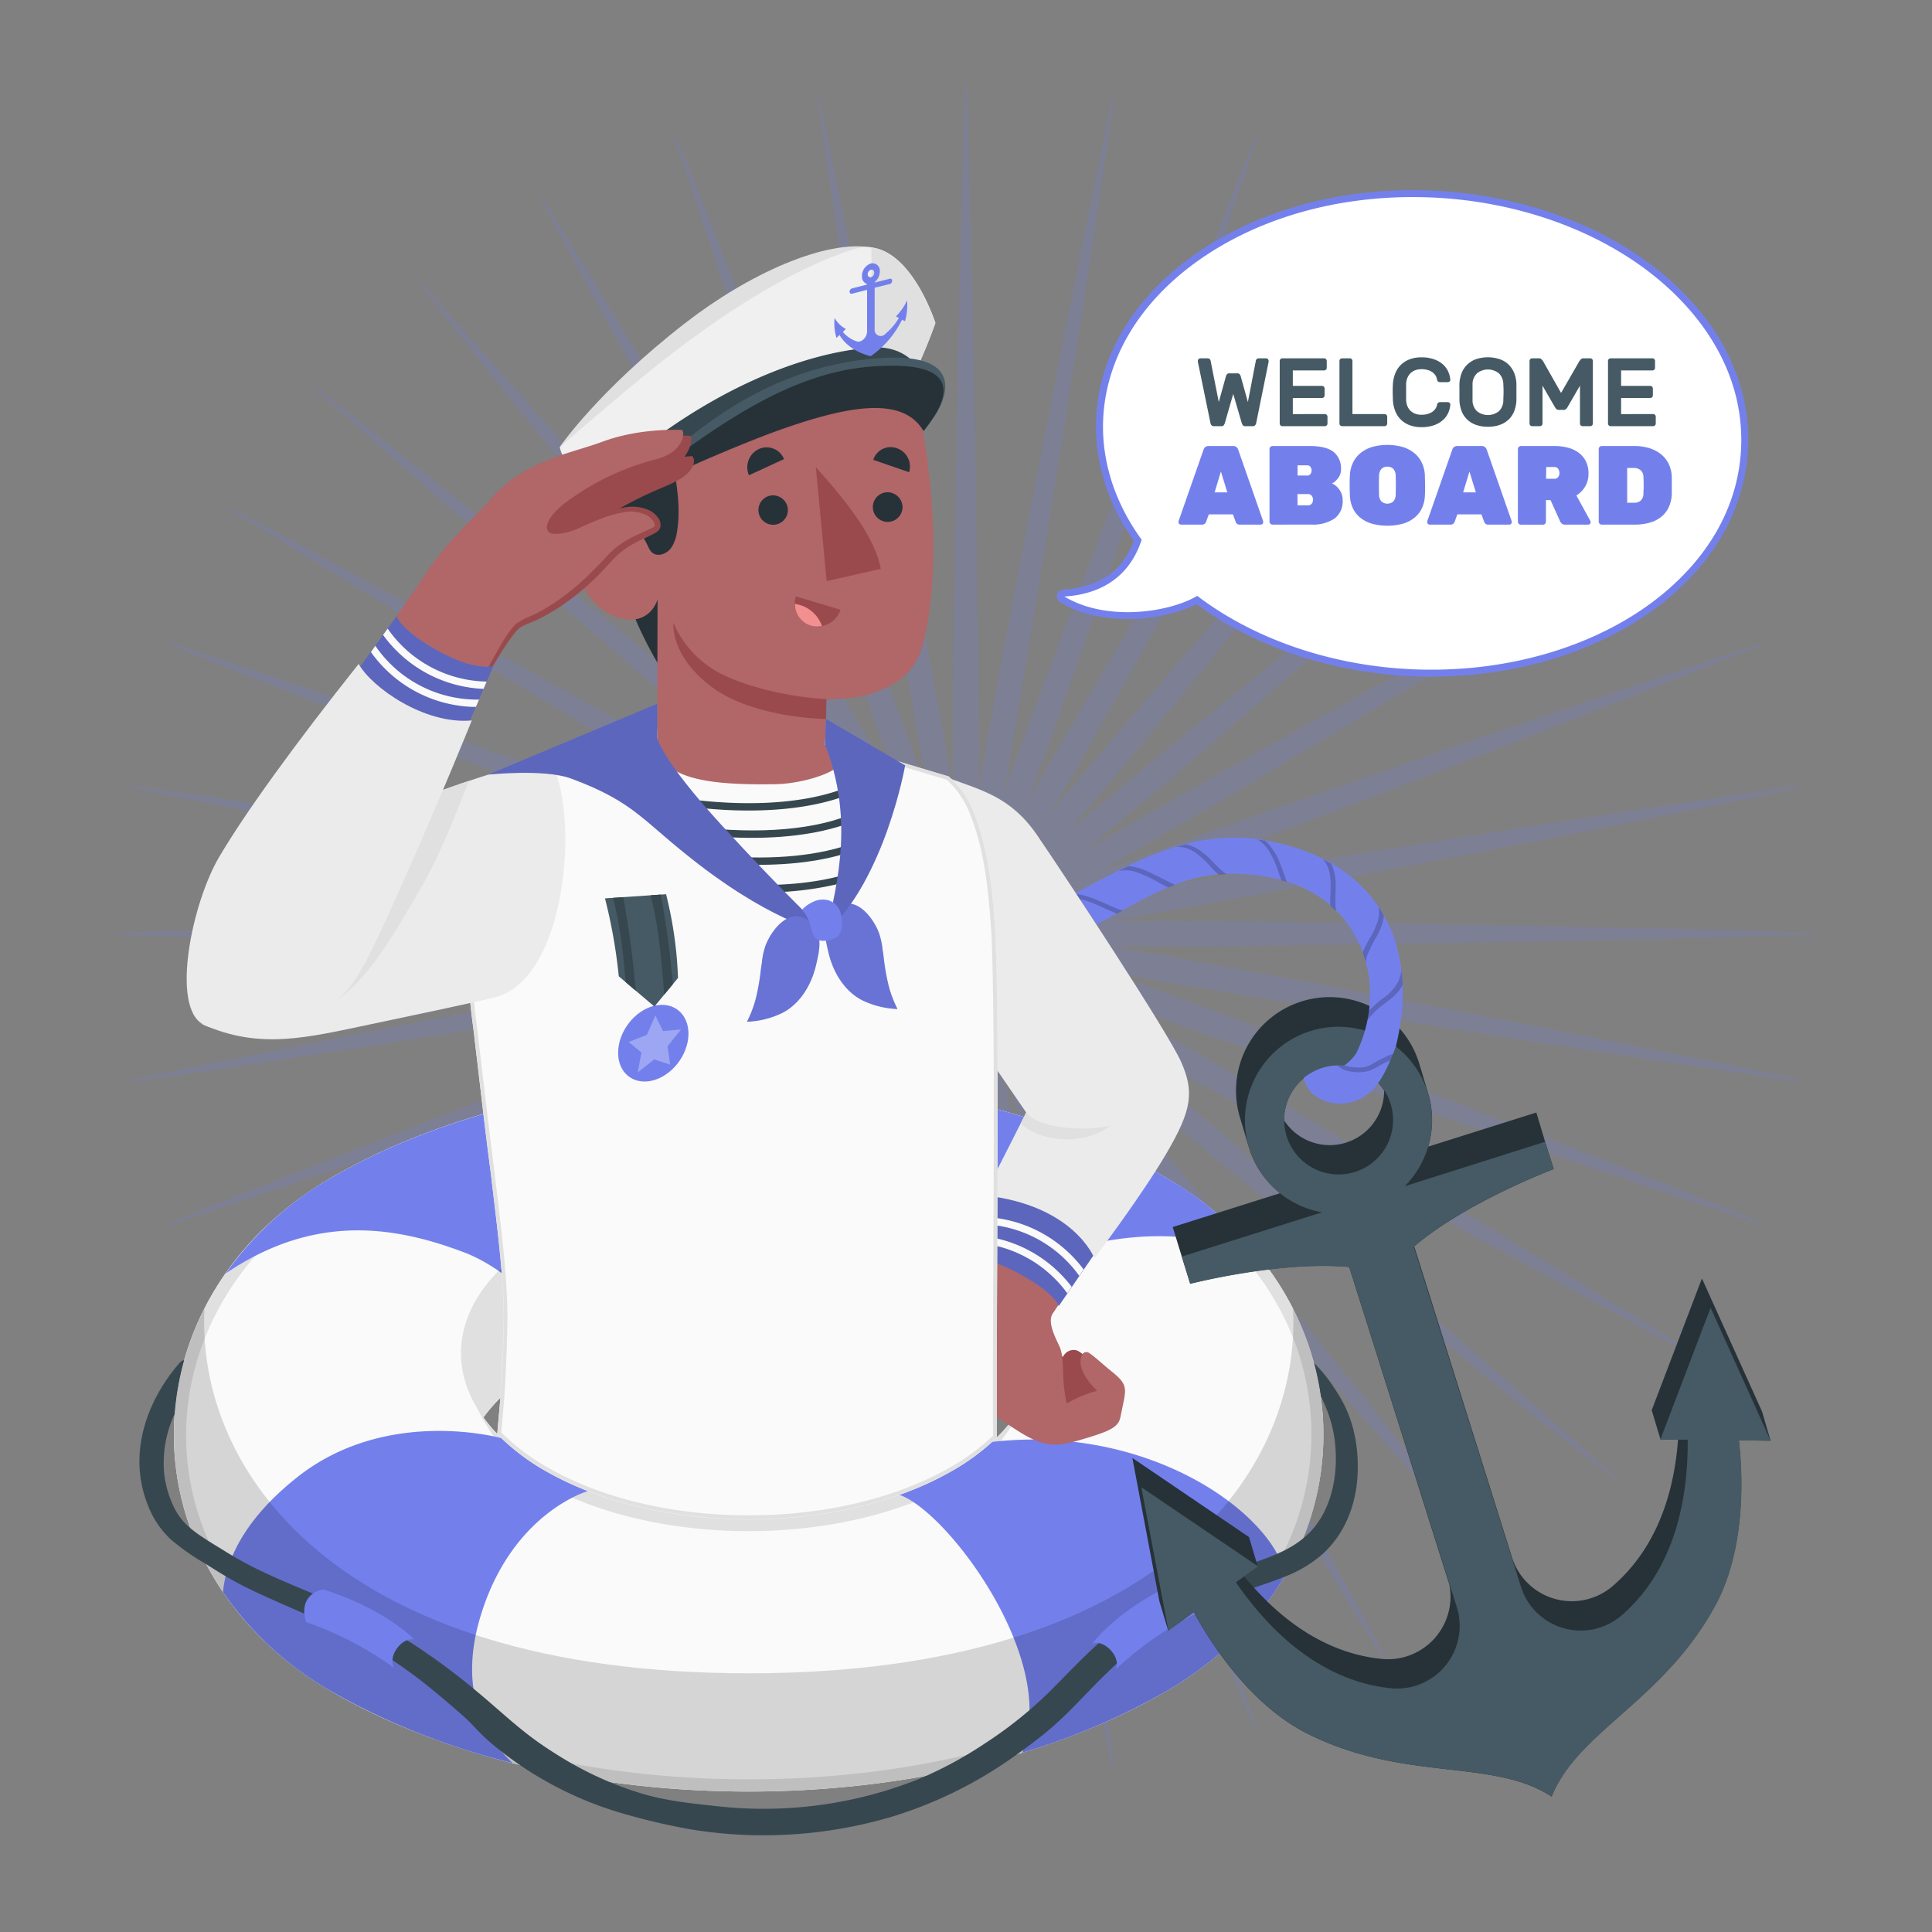 <svg xmlns="http://www.w3.org/2000/svg" viewBox="0 0 500 500"><rect x="0" y="0" width="500" height="500" fill="#808080" stroke="none"/><g id="freepik--Sunburst--inject-3"><path id="freepik--Sparkles--inject-3" d="M359.82,244.29c18.3-.33,36.61-.55,54.91-1l27.46-.64c9.15-.28,18.3-.5,27.45-.84v-.41c-9.15-.34-18.3-.56-27.45-.84L414.73,240c-18.3-.42-36.61-.64-54.91-1s-36.61-.55-54.91-.64c-5.76,0-11.52,0-17.28,0,5.68-1,11.35-2,17-3,18-3.27,36-6.73,54-10.17s36-6.9,53.91-10.49l26.93-5.4c9-1.86,17.94-3.67,26.89-5.59l-.07-.4c-9.07,1.25-18.12,2.62-27.19,3.93l-27.15,4.14c-18.09,2.77-36.16,5.73-54.24,8.58s-36.15,5.82-54.19,8.91c-5.7,1-11.4,2-17.1,3,5.45-2,10.89-3.94,16.33-5.92,17.16-6.34,34.27-12.87,51.38-19.38s34.21-13,51.26-19.69l25.58-10c8.51-3.4,17-6.73,25.51-10.18l-.13-.39c-8.72,2.81-17.4,5.74-26.09,8.6l-26,8.79c-17.34,5.87-34.62,11.92-51.93,17.87s-34.59,12-51.82,18.18q-8.21,3-16.4,6c5.05-2.89,10.09-5.81,15.13-8.71,15.81-9.23,31.52-18.63,47.23-28s31.43-18.79,47.07-28.3L417,146.45c7.78-4.82,15.6-9.59,23.36-14.46l-.21-.35c-8.09,4.28-16.13,8.67-24.19,13l-24.1,13.17c-16.06,8.79-32,17.75-48,26.62s-32,17.82-47.87,26.9c-5,2.91-10.08,5.81-15.11,8.74,4.47-3.72,8.92-7.47,13.38-11.2,14-11.84,27.8-23.82,41.65-35.79s27.69-24,41.44-36l20.62-18.14c6.83-6.1,13.7-12.15,20.5-18.29l-.27-.31c-7.23,5.62-14.38,11.34-21.57,17l-21.44,17.16c-14.29,11.44-28.46,23-42.69,34.55s-28.4,23.11-42.48,34.81q-6.68,5.61-13.36,11.23,5.64-6.66,11.24-13.36c11.7-14.08,23.24-28.28,34.81-42.47s23.1-28.4,34.55-42.69l17.15-21.44c5.67-7.2,11.39-14.35,17-21.58l-.31-.26c-6.15,6.79-12.2,13.66-18.3,20.49L354.6,114.36c-12.09,13.75-24,27.63-36,41.44s-24,27.69-35.79,41.65q-5.61,6.69-11.21,13.39,4.4-7.54,8.75-15.11c9.07-15.9,18-31.89,26.9-47.87s17.82-32,26.62-48L347,75.72c4.33-8.07,8.72-16.1,13-24.2l-.36-.2c-4.87,7.76-9.63,15.57-14.45,23.36L330.91,98.13c-9.52,15.64-18.86,31.38-28.3,47.07s-18.78,31.43-28,47.23q-4.37,7.56-8.71,15.13,3-8.19,6-16.4c6.17-17.23,12.16-34.52,18.18-51.81s12-34.59,17.87-51.93l8.78-26c2.87-8.7,5.79-17.37,8.6-26.09l-.38-.14c-3.45,8.48-6.79,17-10.18,25.51l-10,25.58c-6.66,17.06-13.12,34.18-19.69,51.27s-13,34.21-19.39,51.38q-3,8.16-5.92,16.32c1-5.69,2-11.4,3-17.1,3.09-18,6-36.11,8.9-54.18s5.82-36.15,8.59-54.25l4.13-27.15c1.31-9.06,2.69-18.11,3.94-27.18l-.4-.07c-1.93,9-3.73,17.93-5.6,26.89l-5.4,26.93c-3.58,17.95-7,35.94-10.49,53.9s-6.89,36-10.16,54c-1,5.67-2,11.34-3,17,0-5.76,0-11.51,0-17.27-.09-18.31-.38-36.61-.64-54.91s-.56-36.61-1-54.91L251,49.45c-.28-9.15-.5-18.3-.84-27.45h-.4c-.34,9.15-.56,18.3-.84,27.45l-.65,27.46c-.41,18.3-.64,36.6-1,54.91s-.55,36.6-.64,54.91c0,5.76,0,11.51,0,17.27-1-5.67-2-11.34-3-17-3.27-18-6.73-36-10.17-54s-6.9-36-10.48-53.9l-5.4-26.93c-1.87-9-3.68-17.94-5.6-26.89l-.4.07c1.25,9.07,2.63,18.12,3.94,27.18l4.13,27.15c2.77,18.1,5.73,36.16,8.58,54.25s5.82,36.14,8.91,54.18c1,5.7,2,11.41,3,17.1q-2.94-8.16-5.92-16.32c-6.35-17.17-12.88-34.27-19.39-51.38s-13-34.21-19.69-51.27l-10-25.58c-3.4-8.5-6.73-17-10.18-25.51l-.38.14c2.81,8.72,5.73,17.39,8.6,26.09l8.78,26c5.87,17.34,11.92,34.61,17.87,51.93s12,34.58,18.18,51.81q3,8.21,6,16.4-4.34-7.58-8.71-15.13c-9.23-15.8-18.63-31.51-28-47.23s-18.78-31.43-28.3-47.07L154.81,74.68c-4.82-7.79-9.58-15.6-14.45-23.36l-.36.2c4.28,8.1,8.67,16.13,13,24.2l13.17,24.1c8.8,16.06,17.75,32,26.62,48s17.83,32,26.9,47.87q4.37,7.56,8.75,15.11-5.59-6.71-11.21-13.39c-11.84-14-23.82-27.8-35.79-41.65s-23.95-27.69-36-41.44L127.27,93.74c-6.1-6.83-12.15-13.7-18.3-20.49l-.31.26c5.62,7.23,11.34,14.38,17,21.58l17.16,21.44c11.45,14.29,23,28.45,34.55,42.69s23.11,28.39,34.81,42.47q5.61,6.69,11.23,13.36-6.66-5.64-13.36-11.23C196,192.12,181.77,180.57,167.58,169s-28.4-23.11-42.69-34.55L103.45,117.3c-7.19-5.66-14.34-11.38-21.57-17l-.27.31c6.8,6.14,13.67,12.19,20.5,18.29L122.73,137c13.75,12.09,27.63,24,41.44,36s27.68,23.95,41.65,35.79c4.46,3.73,8.91,7.48,13.38,11.2-5-2.93-10.07-5.83-15.11-8.74-15.89-9.08-31.89-18-47.87-26.9s-32-17.83-48-26.62l-24.1-13.17c-8.06-4.33-16.1-8.72-24.19-13l-.21.35c7.76,4.87,15.58,9.64,23.36,14.46l23.46,14.28c15.64,9.51,31.38,18.86,47.06,28.3S185,207.81,200.8,217c5,2.9,10.08,5.82,15.13,8.71q-8.19-3-16.4-6c-17.23-6.18-34.53-12.17-51.82-18.18s-34.59-12-51.93-17.87l-26-8.79c-8.69-2.86-17.37-5.79-26.09-8.6l-.13.39c8.48,3.45,17,6.78,25.51,10.18l25.58,10c17.05,6.65,34.18,13.12,51.26,19.69s34.21,13,51.38,19.38c5.44,2,10.88,4,16.33,5.92-5.7-1-11.4-2-17.1-3-18-3.09-36.12-6-54.19-8.91s-36.15-5.81-54.25-8.58l-27.14-4.14c-9.07-1.31-18.12-2.68-27.19-3.93l-.07.4c9,1.92,17.93,3.73,26.89,5.59l26.93,5.4c18,3.59,35.94,7,53.91,10.49s36,6.9,54,10.17c5.67,1,11.34,2,17,3-5.76,0-11.52,0-17.28,0-18.3.09-36.61.38-54.91.64s-36.61.55-54.91,1l-27.46.64c-9.15.28-18.3.5-27.45.84v.41c9.15.34,18.3.56,27.45.84l27.46.64c18.3.42,36.61.64,54.91,1s36.61.55,54.91.64c5.76,0,11.52,0,17.28,0-5.68,1-11.35,2-17,3-18,3.26-36,6.72-54,10.16s-36,6.9-53.91,10.49L60.55,274c-9,1.87-17.94,3.67-26.89,5.6l.07.4c9.07-1.26,18.12-2.63,27.19-3.94l27.14-4.14c18.1-2.77,36.17-5.72,54.25-8.58s36.15-5.81,54.19-8.9c5.7-1,11.4-2,17.1-3q-8.17,2.94-16.33,5.92c-17.17,6.34-34.27,12.87-51.38,19.38s-34.21,13-51.26,19.69l-25.58,10c-8.51,3.39-17,6.73-25.51,10.18l.13.38c8.72-2.81,17.4-5.74,26.09-8.6l26-8.79c17.34-5.87,34.62-11.92,51.93-17.87s34.59-12,51.82-18.18c5.47-2,10.94-4,16.4-6q-7.58,4.34-15.13,8.71c-15.81,9.23-31.52,18.63-47.24,28S122.14,313,106.5,322.54L83,336.82c-7.78,4.82-15.6,9.59-23.36,14.46l.21.35C68,347.35,76,343,84.08,338.63l24.1-13.17c16.06-8.79,32-17.75,48-26.61s32-17.83,47.87-26.9q7.56-4.36,15.11-8.75-6.7,5.58-13.38,11.21c-14,11.83-27.8,23.82-41.65,35.78s-27.69,24-41.44,36l-20.62,18.14c-6.83,6.1-13.7,12.15-20.5,18.29l.27.31c7.23-5.62,14.38-11.33,21.57-17l21.44-17.16c14.29-11.44,28.46-23,42.69-34.55s28.4-23.11,42.47-34.8q6.69-5.61,13.36-11.24-5.62,6.66-11.23,13.36c-11.7,14.08-23.24,28.29-34.81,42.48s-23.1,28.39-34.55,42.68l-17.16,21.45c-5.66,7.19-11.38,14.34-17,21.57l.31.26c6.15-6.79,12.2-13.66,18.3-20.49l18.13-20.62c12.09-13.75,24-27.63,36-41.44s23.95-27.69,35.79-41.65q5.61-6.69,11.21-13.39-4.4,7.54-8.75,15.11c-9.07,15.9-18,31.89-26.9,47.88s-17.82,32-26.62,48L153,407.55c-4.33,8.07-8.72,16.1-13,24.2l.36.2c4.87-7.75,9.63-15.57,14.45-23.35l14.28-23.46c9.52-15.64,18.86-31.38,28.3-47.07s18.78-31.43,28-47.23q4.36-7.56,8.71-15.13-3,8.19-6,16.4C222,309.34,216,326.64,209.94,343.93s-12,34.58-17.87,51.93l-8.78,26c-2.87,8.7-5.79,17.38-8.6,26.09l.38.14c3.45-8.48,6.78-17,10.18-25.51l10-25.58c6.66-17.06,13.12-34.18,19.69-51.27s13-34.21,19.39-51.38q3-8.16,5.92-16.32c-1,5.7-2,11.4-3,17.1-3.09,18-6,36.12-8.91,54.19s-5.81,36.14-8.58,54.24l-4.13,27.15c-1.31,9.06-2.69,18.11-3.94,27.18l.4.08c1.92-9,3.73-17.93,5.6-26.9l5.4-26.92c3.58-18,7-35.94,10.48-53.91s6.9-36,10.17-54c1-5.67,2-11.34,3-17,0,5.76,0,11.52,0,17.28.09,18.3.38,36.6.64,54.91s.56,36.6,1,54.91l.65,27.45c.28,9.15.5,18.31.84,27.46h.4c.34-9.15.56-18.31.84-27.46l.65-27.45c.41-18.31.64-36.61,1-54.91s.55-36.61.64-54.91c0-5.76,0-11.52,0-17.28,1,5.67,2,11.34,3,17,3.27,18,6.73,36,10.16,54s6.91,35.95,10.49,53.91l5.4,26.92c1.87,9,3.67,17.94,5.6,26.9l.4-.08c-1.25-9.07-2.63-18.12-3.94-27.18l-4.13-27.15c-2.77-18.1-5.73-36.16-8.59-54.24s-5.81-36.15-8.9-54.19c-1-5.7-2-11.4-3-17.1q2.94,8.18,5.92,16.32c6.35,17.17,12.88,34.27,19.39,51.38S298.1,380,304.76,397l10,25.58c3.39,8.5,6.73,17,10.18,25.51l.38-.14c-2.81-8.71-5.73-17.39-8.6-26.09l-8.78-26c-5.87-17.35-11.92-34.62-17.87-51.93s-12-34.59-18.18-51.82q-3-8.21-6-16.4,4.33,7.57,8.71,15.13c9.23,15.8,18.63,31.51,28,47.23s18.78,31.43,28.3,47.07l14.28,23.46c4.82,7.78,9.58,15.6,14.45,23.35l.36-.2c-4.28-8.1-8.67-16.13-13-24.2l-13.17-24.1c-8.8-16.06-17.75-32-26.62-48s-17.83-32-26.9-47.88q-4.37-7.56-8.75-15.11,5.6,6.72,11.21,13.39c11.83,14,23.82,27.8,35.79,41.65s23.95,27.69,36,41.44l18.13,20.62c6.1,6.83,12.15,13.7,18.3,20.49l.31-.26c-5.62-7.23-11.34-14.38-17-21.57l-17.15-21.45c-11.45-14.29-23-28.45-34.55-42.68s-23.11-28.4-34.81-42.48q-5.61-6.69-11.23-13.36,6.66,5.64,13.35,11.24c14.08,11.69,28.29,23.24,42.48,34.8s28.78,23.11,43.06,34.55L396.55,366c7.19,5.67,14.34,11.38,21.57,17l.27-.31c-6.8-6.14-13.67-12.19-20.5-18.29l-20.62-18.14c-13.75-12.08-27.63-24-41.44-36s-27.68-23.95-41.65-35.78q-6.69-5.61-13.38-11.21,7.54,4.4,15.11,8.75c15.89,9.07,31.89,18,47.87,26.9s32,17.82,48,26.61l24.1,13.17c8.06,4.34,16.1,8.72,24.19,13l.21-.35c-7.76-4.87-15.58-9.64-23.36-14.46L393.5,322.54c-15.64-9.51-31.38-18.86-47.07-28.29s-31.42-18.78-47.23-28q-7.56-4.37-15.13-8.71c5.46,2,10.93,4,16.4,6,17.23,6.18,34.53,12.17,51.82,18.18s34.59,12,51.93,17.87l26,8.79c8.69,2.86,17.37,5.79,26.09,8.6l.13-.38c-8.48-3.45-17-6.79-25.51-10.18l-25.58-10c-17.05-6.65-34.18-13.12-51.26-19.69s-34.22-13-51.38-19.38q-8.16-3-16.33-5.92c5.7,1,11.4,2,17.1,3,18,3.09,36.12,6,54.19,8.9s36.15,5.81,54.24,8.58L439.08,276c9.07,1.31,18.12,2.68,27.19,3.94l.07-.4c-8.95-1.93-17.93-3.73-26.89-5.6l-26.93-5.4c-17.95-3.59-35.94-7-53.91-10.49s-35.95-6.9-54-10.16c-5.67-1-11.34-2-17-3,5.76,0,11.52,0,17.28,0C323.21,244.84,341.52,244.56,359.82,244.29Z" style="fill:#7380EC;opacity:0.2"></path></g><g id="freepik--life-preserver--inject-3"><g id="freepik--Inflatable--inject-3"><g id="freepik--inflatable--inject-3"><path d="M86,437.87c59.5,34.37,156,34.37,215.48,0,54.7-31.56,54.7-101.61,0-133.23-59.5-34.32-156-34.32-215.48,0C31.34,336.26,31.34,406.31,86,437.87Zm39.09-71c3.6-5,8.91-9.71,16-13.79,29.12-16.76,76.26-16.76,105.38,0,7.05,4.08,12.36,8.75,16,13.79-3.6,5-8.91,9.65-16,13.73-29.12,16.82-76.26,16.82-105.38,0C134,376.5,128.73,371.83,125.13,366.85Z" style="fill:#fafafa"></path><path d="M57.51,405.78c-20-34.63-7-76.94,30.1-98.42,58.54-33.76,153.8-33.76,212.34,0,12.89,7.46,23.3,17.62,30.09,29.39a68.12,68.12,0,0,1,6.79,53c-5.24,18.57-18.34,34.69-36.88,45.39-58.54,33.81-153.8,33.81-212.34,0-12.89-7.45-23.3-17.6-30.1-29.37m190.54-55.45c-29.93-17.22-78.61-17.22-108.53,0-7.3,4.23-16,14.19-16,14.19,3.19,6.34,8.67,14.58,15.94,18.79,29.93,17.28,78.61,17.28,108.54,0,7.27-4.21,15.46-15.28,17.3-21.23C265.35,362.08,255.34,354.56,248.05,350.33Zm-193.27,57C61.62,419.19,72,429.79,86,437.87c59.5,34.37,156,34.37,215.48,0,40.7-23.49,51.12-68.28,31.25-102.7-6.83-11.83-17.25-22.44-31.25-30.53-59.5-34.32-156-34.32-215.48,0C45.34,328.16,34.92,373,54.78,407.35Zm207.65-40.5c-3.6,5-8.9,9.65-16,13.73-29.12,16.81-76.26,16.82-105.38,0-7.05-4.08-12.36-8.75-16-13.73,3.6-5,8.91-9.71,16-13.79,29.12-16.76,76.26-16.76,105.38,0,7.05,4.08,12.36,8.75,16,13.79Z" style="fill:#e0e0e0"></path><path d="M141.09,319.75c29.12-16.76,76.26-16.76,105.38,0,22,12.73,27.37,31.45,16,47.1-3.6-5-8.91-9.71-16-13.79-29.12-16.76-76.26-16.76-105.38,0-7.05,4.08-12.36,8.75-16,13.79C113.72,351.2,119.08,332.48,141.09,319.75Z" style="fill:#e0e0e0"></path><path d="M264.55,453.61a33.27,33.27,0,0,0,1.83-13.08c-1.25-22.22-23-50.07-33.65-53.68l.13-.1a82.69,82.69,0,0,0,13.61-6.17,58.23,58.23,0,0,0,10.18-7.4c40.6-4.73,72.51,18.26,76,34.39-6.84,11.75-17.19,22.27-31.11,30.3A176.56,176.56,0,0,1,264.55,453.61Z" style="fill:#7380EC"></path><path d="M301.52,304.64a86.61,86.61,0,0,1,25.41,21.89c-22.67-13-52.15-3.64-62.4,1.34-10.43,5.07-22.17,16.57-20.9,23.63l-.19,0a92.33,92.33,0,0,0-19.62-7.31c-2.74-6-5.65-17.18-1-33.61,3.79-13.48,13.45-22.05,20.79-26.85C264.75,287.92,284.63,294.89,301.52,304.64Z" style="fill:#7380EC"></path><path d="M243.63,351.5l-.19,0a92.33,92.33,0,0,0-19.62-7.31c-2.74-6-5.64-17.17-1-33.59a90.94,90.94,0,0,1,23.68,9.17A54.77,54.77,0,0,1,260,330.44C251,336.17,242.54,345.46,243.63,351.5Z" style="opacity:0.15"></path><path d="M144.15,351.47l-.09,0c-.21-12.56-14.17-23.65-23.9-27.34-17.8-6.74-38.62-10.26-61.76,5.45A85.63,85.63,0,0,1,86,304.64c17.12-9.88,37.3-16.89,58.78-21.08,9,6.69,16.06,17,19.91,30a41.18,41.18,0,0,1-2.54,31.05A90.9,90.9,0,0,0,144.15,351.47Z" style="fill:#7380EC"></path><path d="M144.06,351.44c-.15-9-7.36-17.22-15-22.53a56.6,56.6,0,0,1,12-9.16,89.58,89.58,0,0,1,22.74-8.91c.3.89.63,1.77.9,2.69a41.18,41.18,0,0,1-2.54,31.05h0a90.9,90.9,0,0,0-18,6.89Z" style="opacity:0.15"></path><path d="M86,437.87a85.29,85.29,0,0,1-28.29-25.82c.64-7,4.38-17.92,19-29.58,23.34-18.67,53.11-10.26,53.11-10.26l.07,0a57.06,57.06,0,0,0,11.21,8.39,80.55,80.55,0,0,0,11.11,5.27v0s-19,5.31-27.41,31c-6.65,20.27.62,32.62,7.85,39.4A182.76,182.76,0,0,1,86,437.87Z" style="fill:#7380EC"></path></g><path d="M334.63,338.6c2.28,41.64-33.82,94.45-140.85,94.45S50.66,380.25,52.93,338.61C35.65,372.52,46.68,415.16,86,437.87c59.5,34.37,156,34.37,215.48,0C340.88,415.16,351.92,372.52,334.63,338.6Z" style="opacity:0.15"></path><path d="M351.29,382.44c-.53,7.43-3.32,14.45-8.81,19.57a32.53,32.53,0,0,1-10.14,6.09c-3.11,1.27-6.33,2.28-9.39,3.35-7.3,2.54-14.5,5.1-21.09,9.21A94.3,94.3,0,0,0,286.42,433c-5.49,5.29-10.4,11.11-16.38,15.88q-3.36,2.68-6.86,5.16a109.83,109.83,0,0,1-32.84,16.27c-3.49,1-7,1.86-10.58,2.55a116.78,116.78,0,0,1-41.1.56,164.43,164.43,0,0,1-16.8-3.9,92.82,92.82,0,0,1-35.25-18.82c-2.44-2.09-4.39-4.53-6.76-6.63-2.69-2.38-5.43-4.71-8.23-7A126.05,126.05,0,0,0,94,425c-6.89-3.81-14.15-6.89-21.35-10.06-3.62-1.6-7.23-3.21-10.74-5.05-2.89-1.51-5.65-3.24-8.41-5l-1-.6a57.83,57.83,0,0,1-8.27-5.87A23.25,23.25,0,0,1,38.46,390c-5.49-13.08-.89-27,8-37.28a2.19,2.19,0,0,1,1.2-.73,72.31,72.31,0,0,0-2.46,13.92,30.08,30.08,0,0,0-2.74,15.16,27.12,27.12,0,0,0,2.65,9.19,16.1,16.1,0,0,0,4.14,5.2c.47.42,1,.81,1.49,1.19,2.41,1.77,5,3.25,7.56,4.85a94.53,94.53,0,0,0,9.9,5.37c6.76,3.2,13.77,5.8,20.56,8.93a153,153,0,0,1,17.88,9.51,168.31,168.31,0,0,1,16.92,12.56c5.46,4.52,10.47,9.37,16.33,13.43q3.26,2.25,6.68,4.28a89.35,89.35,0,0,0,19.4,8.56c6.69,2,13.44,2.64,20.33,3.38a108.59,108.59,0,0,0,43.33-4.22c2.29-.71,4.57-1.5,6.81-2.36,1.14-.44,2.27-.91,3.38-1.4a101.26,101.26,0,0,0,15.28-8.48,106.13,106.13,0,0,0,16.61-13.34c5.08-5.08,9.91-10.32,15.46-14.93A81.48,81.48,0,0,1,303.92,412c6.74-3.22,14-5.29,21-7.73,4.49-1.55,8.82-3.23,12.37-6.16a20.31,20.31,0,0,0,3.51-3.7c4.25-5.84,5.43-13.66,4.73-20.71a32.55,32.55,0,0,0-2.56-9.85c-.35-.84-.72-1.68-1.12-2.5a71,71,0,0,0-1.76-8.61,41.57,41.57,0,0,1,3.58,4.13c1.09,1.49,2.11,3,3.06,4.61C350.51,367.69,351.8,375.25,351.29,382.44Z" style="fill:#37474f"></path><path d="M83.71,411.37c16.2,5.11,23.53,12.95,23.53,12.95-3-.79-7,4.08-5.27,7.33A86.59,86.59,0,0,0,79.23,419.8C77.49,414.48,80.72,411.75,83.71,411.37Z" style="fill:#7380EC"></path><path d="M304.4,409.57c-15.43,7.1-21.72,15.79-21.72,15.79,2.87-1.16,7.46,3.17,6.14,6.61a86.55,86.55,0,0,1,21.08-14.59C311,411.88,307.42,409.57,304.4,409.57Z" style="fill:#7380EC"></path></g></g><g id="freepik--Anchor--inject-3"><g id="freepik--anchor--inject-3"><path d="M458.23,372.85,456,365.26l-15.54-34.4-13,34.09,2.28,7.59,4.54,0c-1.47,19.56-9,31.15-17,38a16.23,16.23,0,0,1-26-7.57L366,322.56c13.6-11.57,36.11-20,36.11-20l-2.23-7.05-2.27-7.59-28,8.83a24.08,24.08,0,0,0-.11-14.16c-.37-1.18-1.84-6.2-2.27-7.58A24.21,24.21,0,0,0,321,289.56c.37,1.17,1.84,6.19,2.28,7.58a24,24,0,0,0,8,11.66l-27.78,8.76,4.5,14.65s23.37-6,41.17-4.32l25.92,82.19a16.21,16.21,0,0,1-17.38,19.26c-10.44-1-23.29-6.21-35.73-21.43l3.53-2.53-2.27-7.59-30.19-20.48,7,37.09,2.28,7.59,6.65-4.77c3,5.69,13.57,23.55,29.44,31.48,25.18,12.58,47.88,6.26,63.13,16.25,6.75-16.93,29-24.77,42.38-49.52,8.45-15.59,6.83-36.26,6.06-42.67ZM332.31,289.93a14.08,14.08,0,0,1,25.9-7.71,14.08,14.08,0,0,1-25.9,7.71Z" style="fill:#263238"></path><path d="M458.23,372.85l-15.53-34.4-13,34.09,7.08.07c.12,24.21-8.3,37.88-17.23,45.55a16.22,16.22,0,0,1-25.95-7.57l-27.73-87.95c13.59-11.62,36.2-20.09,36.2-20.09l-2.23-7.05L363.54,307a24.2,24.2,0,1,0-21.39,6.75l-36.32,11.45,2.23,7.06s23.37-6,41.17-4.32L377,415.84a16.22,16.22,0,0,1-16.91,21.09c-11.71-1.17-26.45-7.53-40.24-27.42l5.76-4.13L295.38,384.9l7,37.09,6.65-4.77c3,5.69,13.57,23.55,29.44,31.48,25.18,12.58,47.88,6.26,63.13,16.25,6.75-16.93,29-24.77,42.38-49.52,8.45-15.59,6.83-36.26,6.06-42.67ZM342.16,276.43A14.09,14.09,0,1,1,333,294.1,14.09,14.09,0,0,1,342.16,276.43Z" style="fill:#455a64"></path><path d="M361.26,270.75A55.31,55.31,0,0,1,359.1,276a27.05,27.05,0,0,1-2.39,4.23,12.93,12.93,0,0,1-2.9,3.05,12.12,12.12,0,0,1-8.68,2.24,11.13,11.13,0,0,1-5.81-2.81,10.13,10.13,0,0,1-1.82-3.18,1.81,1.81,0,0,1-.09-.55,14.15,14.15,0,0,1,9.8-3.23.79.79,0,0,0,.61,0l.18-.07a12.39,12.39,0,0,0,3-3.11c8.79-18,1.46-41.5-23.33-45.72-19.24-3.28-29.41,4.82-43.85,12.38-1.83-2.81-3.64-5.56-5.34-8.15,15.83-8.37,30.24-16.75,48.78-13.62C357.13,222.6,367.6,245,361.26,270.75Z" style="fill:#7380EC"></path><g style="opacity:0.2"><path d="M331.37,223.67a17,17,0,0,0-2.87-5,10.15,10.15,0,0,0-1.14-1.13l-.12,0c-.57-.09-1.13-.18-1.69-.25a9.93,9.93,0,0,1,2.78,2.81,25,25,0,0,1,2.56,5.67c.23.68.47,1.37.71,2.05.49.13,1,.28,1.45.43C332.45,226.74,332,225.19,331.37,223.67Z"></path><path d="M344.34,230.55c0,1.28-.13,2.56-.07,3.84.52.45,1,.9,1.51,1.38,0-.27-.09-.53-.11-.8-.16-1.82,0-3.65,0-5.47a12.65,12.65,0,0,0-1.18-6c-.71-.4-1.43-.79-2.18-1.17C344.38,224.4,344.45,227.79,344.34,230.55Z"></path><path d="M293.25,224.3a11.42,11.42,0,0,0-1.29-.11l-2.43,1.2.6-.07a8.61,8.61,0,0,1,3.39.19,32.11,32.11,0,0,1,6.1,2.75c.91.46,1.83,1,2.75,1.43.57-.24,1.14-.47,1.72-.68-1.78-.87-3.54-1.77-5.32-2.64A20,20,0,0,0,293.25,224.3Z"></path><path d="M358.89,274.81c.3-.13.6-.25.91-.36.24-.56.48-1.12.7-1.69-.26.08-.53.17-.79.27a29.84,29.84,0,0,0-4.37,2.21,7.47,7.47,0,0,1-2.2.93,9.36,9.36,0,0,1-2.59.05,8.21,8.21,0,0,1-2.5-.48l-.05,0-.18.07a.79.79,0,0,1-.61,0h-1a5.17,5.17,0,0,0,2.51,1.33,10.89,10.89,0,0,0,5.35.07C355.82,276.67,357.28,275.53,358.89,274.81Z"></path><path d="M290.52,235.67c-4-1.36-7.77-3.75-11.94-4.32l.87,1.34a16,16,0,0,1,2.06.55c2.6.9,5,2.22,7.6,3.21Z"></path><path d="M361.89,253.94a12.13,12.13,0,0,1-4.22,4.58,25.17,25.17,0,0,0-3.4,3.12c-.1.81-.23,1.62-.39,2.42a23.66,23.66,0,0,1,2-2.27c1.47-1.47,3.23-2.54,4.79-3.91a10.58,10.58,0,0,0,2.34-3c-.05-1.29-.16-2.55-.31-3.8,0,0,0,0,0,0A9.48,9.48,0,0,1,361.89,253.94Z"></path><path d="M353.43,249a9.83,9.83,0,0,1,.48-1.94,37.11,37.11,0,0,1,2.38-4.71,14.53,14.53,0,0,0,1.77-4.65c0-.24.06-.49.08-.74-.43-.77-.88-1.52-1.37-2.25a6.35,6.35,0,0,1,.13,1.17,9,9,0,0,1-.35,2.48,22.55,22.55,0,0,1-2.24,4.8,25.8,25.8,0,0,0-1.66,3.38C353,247.34,353.2,248.16,353.43,249Z"></path><path d="M313.65,222.81a17.71,17.71,0,0,0-4.25-3.41,9.66,9.66,0,0,0-2.5-.88c-.81.21-1.62.43-2.43.67a8.16,8.16,0,0,1,2.39.26,9.07,9.07,0,0,1,2.73,1.36,27.41,27.41,0,0,1,3.94,3.75c.59.62,1.2,1.24,1.85,1.81.64-.06,1.29-.1,1.95-.13A37.26,37.26,0,0,1,313.65,222.81Z"></path></g></g></g><g id="freepik--Character--inject-3"><g id="freepik--character--inject-3"><g id="freepik--Top--inject-3"><path d="M278.34,349.4a3.06,3.06,0,0,0-3.24,1.76c-.49-.31-.8-.91-1.37-1s-1.3.47-1.68,1.07a13.06,13.06,0,0,0,1.11,15.31,2.19,2.19,0,0,0,.79.63,2.23,2.23,0,0,0,1.15.07,25.91,25.91,0,0,0,6-1.42c1.93-.71,4-1.86,4.55-3.84a7.68,7.68,0,0,0-.52-4.39,11.55,11.55,0,0,0-2.87-5.07C281.28,351.53,279.67,349.63,278.34,349.4Z" style="fill:#9a4a4d"></path><path d="M293.85,307.6c14.18-20.28,13.85-24.31,8.25-34.92-3.06-5.79-15.52-25.47-29.05-46.38-8.36-12.93-15.19-17-25.55-18.54V259l18.86,28.56s-15.65,32.61-18.46,41.77c-4.05,13.17-.82,29.64,10,37.25s13.38,8.48,21.43,6.14,10.12-3.31,10.66-6.09c1.36-7,2.38-7.92-2.1-11.54-2.55-2.06-4.73-4.13-6.11-5a1.21,1.21,0,0,0-1.72.52c-2,4.05,3.89,9.31,3.89,9.31a32.73,32.73,0,0,0-7.86,3.3c-1.66-7.11-.29-11.33-2-15-1.1-2.32-3.08-6.21-1.62-8.32C275.57,335.41,285,320.25,293.85,307.6Z" style="fill:#b16668"></path><path d="M255.64,308.37l-7,17.24s4.59-1.62,14.86,3.88C273.14,334.64,274,338,274,338l10.29-15s-2.3-5.21-11.88-9.34A76.62,76.62,0,0,0,255.64,308.37Z" style="fill:#7380EC"></path><path d="M255.64,308.37l-7,17.24s4.59-1.62,14.86,3.88C273.14,334.64,274,338,274,338l10.29-15s-2.3-5.21-11.88-9.34A76.62,76.62,0,0,0,255.64,308.37Z" style="opacity:0.2"></path><path d="M279.31,330.19l1.13-1.66a33.77,33.77,0,0,0-26.64-13.6l-.83,0-.77,1.91A31.94,31.94,0,0,1,279.31,330.19Z" style="fill:#fafafa"></path><path d="M251.07,319.66l-.77,1.9a31.86,31.86,0,0,1,25.92,13.15l1.14-1.67A33.8,33.8,0,0,0,251.07,319.66Z" style="fill:#fafafa"></path><path d="M266.36,287.58c5.86,4.59,14.26,4.07,18.26,2.83-6.69,4.34-15.92,2.32-19.43-.5" style="fill:#9a4a4d"></path><path d="M245.25,201.27c9,3.33,16.4,5,23.2,14.93s33.92,51.06,37.25,58.67,2.87,12.23-3.83,23.63-18.65,27.12-18.65,27.12-5.27-13.76-28.51-16.25l10.87-21.45-20.33-29.61Z" style="fill:#ebebeb"></path><path d="M265.58,287.92c3.5,4.53,16.44,4.84,21.69,3.39-6.59,5.46-18.71,4.12-23.09-.64Z" style="fill:#e0e0e0"></path><path d="M130.24,344.29c0-1.26.1-2.33.13-3.05C130.33,342.05,130.29,343.11,130.24,344.29Z" style="fill:#fafafa"></path><path d="M257.6,242c-.74-10.81-1.64-21.92-5.79-32.06a23.51,23.51,0,0,0-6.35-9c-.18,0-31.72-9.55-31.91-9.55s-43.44-2.51-43.53-2.45c-9.27,2.37-18.45,5-27.62,7.72-5.46,3.35-9.62,8.4-12.82,13.86-9.68,16.68-9.66,36.87-7.11,55.44.08.65.16,1.32.24,2,.26,2.29.54,4.67.84,7.12,1.11,9.56,2.37,20.4,3.46,28.5,1.44,12.54,3.24,25.09,3.36,37.72,0-2.91-.13-5.82-.31-8.73.23,3.4.35,6.37.31,8.73-.13,8.13-.45,14.86-.82,20.28.27-4.61.5-12.24.69-17.23-.23,5.43-.63,14.65-.74,17.5-.14,1.46-.67,7.61-.83,9.32h0v.05h.09a56.32,56.32,0,0,0,12.33,9.41c29.12,16.81,76.27,16.81,105.38,0a57.73,57.73,0,0,0,11.18-8.27c.23,0,.35,0,.34-.07C257.72,342,258.79,271.23,257.6,242Z" style="fill:#fafafa"></path><path d="M170.14,189.88c1.52.06,16.61.92,27.72,1.56l15.54.88c1.12.31,12,3.58,20,6,8.54,2.57,10.89,3.27,11.59,3.47a22.84,22.84,0,0,1,5.91,8.51c3.93,9.63,4.91,20.08,5.71,31.72.76,18.8.6,54.56.45,86.11-.08,16.78-.15,32.66-.07,43.44l0,0a56.3,56.3,0,0,1-11,8.13c-13.93,8-32.46,12.47-52.19,12.47s-38.26-4.43-52.19-12.47a55.53,55.53,0,0,1-11.88-9c.1-1.08.26-2.92.41-4.68s.31-3.46.37-4.14v-.05l0-.25h0c.43-6.42.71-13.26.82-20.33,0-2.3-.07-5.18-.31-8.82h0c-.47-7.53-1.37-15-2.25-22.36-.26-2.23-.53-4.45-.79-6.7-1-7.75-2.25-18.13-3.32-27.28l-.14-1.21c-.29-2.45-.58-4.83-.84-7.12l-.24-2c-3.24-23.58-1-41,7-54.79,3.53-6,7.69-10.54,12.37-13.45,8.69-2.56,18-5.25,27.33-7.64m-.1-1h0c-9.27,2.37-18.45,5-27.62,7.72-5.46,3.35-9.62,8.4-12.82,13.86-9.68,16.68-9.66,36.87-7.11,55.44.08.65.16,1.32.24,2,.26,2.29.54,4.67.84,7.12,1.11,9.56,2.37,20.4,3.46,28.5,1.44,12.54,3.24,25.09,3.36,37.72,0-2.91-.14-5.82-.31-8.73.23,3.4.35,6.37.31,8.73-.13,8.13-.45,14.86-.82,20.28.27-4.61.5-12.24.69-17.23-.23,5.43-.63,14.65-.74,17.5-.14,1.46-.67,7.61-.83,9.32h0v.05h.09a56.32,56.32,0,0,0,12.33,9.41c14.56,8.41,33.63,12.61,52.69,12.61s38.13-4.2,52.69-12.61a57.73,57.73,0,0,0,11.18-8.27c.23,0,.35,0,.34-.07-.27-30.22.8-101-.39-130.27-.74-10.81-1.64-21.92-5.79-32.06a23.51,23.51,0,0,0-6.35-9c-.18,0-31.72-9.55-31.91-9.55h0c-.46,0-42.54-2.45-43.51-2.45Z" style="fill:#e0e0e0"></path><path d="M213.77,241.42c-7.2-3.24-34.9-20-41.9-35.58L170.09,191l43.42,1.65C220.83,200.63,222.13,226.3,213.77,241.42Z" style="fill:#fafafa"></path><path d="M219.34,220.72c0-.69.09-1.37.12-2.05-9.13,3.09-21.37,4-35.16,2.63.79.71,1.59,1.42,2.41,2.12,1.51.12,3,.22,4.47.28C202,224.18,211.66,223.17,219.34,220.72Z" style="fill:#37474f"></path><path d="M188.59,209.65c11.78.52,22.19-.73,30.16-3.68-.11-.65-.21-1.29-.34-1.91-11.29,4.3-27.91,5-46.52,1.84.32.7.69,1.4,1.09,2.1A138.46,138.46,0,0,0,188.59,209.65Z" style="fill:#37474f"></path><path d="M219.46,213.12c0-.66-.05-1.34-.09-2-10.48,4-25.54,4.87-42.52,2.45.59.72,1.22,1.44,1.86,2.16,3.72.48,7.36.81,10.87,1C201.23,217.22,211.53,216,219.46,213.12Z" style="fill:#37474f"></path><path d="M216.82,234.14a76.12,76.12,0,0,1-13,1.7q1.45.91,2.79,1.71a76.26,76.26,0,0,0,9.5-1.34C216.36,235.53,216.6,234.84,216.82,234.14Z" style="fill:#37474f"></path><path d="M196.42,230.92a81.06,81.06,0,0,0,21.89-2.5c.13-.68.24-1.37.35-2.06-6.91,2-15.42,2.93-24.92,2.62C194.64,229.65,195.53,230.29,196.42,230.92Z" style="fill:#37474f"></path><path d="M228.68,127c2.24-1.86,3.95-3.4,5-6.25a20.51,20.51,0,0,0,1-8.38A42.27,42.27,0,0,0,230,96.44a30.48,30.48,0,0,0-30.72-16.65,53.75,53.75,0,0,0-8.83,2c-10,3-20.14,7.09-27.24,14.76a42.74,42.74,0,0,0-5.26,7.13,32.72,32.72,0,0,0-3.12,6.61,30.91,30.91,0,0,0-.65,14.75,57.11,57.11,0,0,0,1.86,7.53c1.55,4.88,2.95,11.42,4.47,16.38a105.82,105.82,0,0,0,4.64,12.9,105.9,105.9,0,0,0,5.05,9.76l2.46-18c6.29-.78,11.41,1,17.31-1.45A111.07,111.07,0,0,0,206,143.89,161.11,161.11,0,0,0,221.4,133C223.87,131.05,226.25,129,228.68,127Z" style="fill:#263238"></path><path d="M187,95c.19,5.41-5.44,17.51-12.88,24.45,1.05,6,2.1,12.21,1.07,18.25a10,10,0,0,1-1.25,3.71,4.45,4.45,0,0,1-3.14,2.15c-1.76.19-2.52-.86-3.11-2.22a45.62,45.62,0,0,0-2.86-5,9.89,9.89,0,0,0-1.64-1.92c-2.77-2.39-10.82-5.13-14.2,3.44-3.51,8.89,4.07,19.68,10.38,21.79,8.85,3,10.81-4.56,10.81-4.56l-.11,36c-.49,10.9,14.28,12.13,30.73,11.85,6.7-.12,15.33-2.84,16.6-5.29,1.38-2.64-3.91-4.91-3.91-4.91l.37-11.69s8.5-.14,12.74-1.91c3.2-1.34,10-3.72,12.26-12.48,4.81-18.84,2.07-43.11.13-54.39-1.78-10.34-10.5-21.19-13.66-22.63.19,2.23-1.41,8-10.78,9.81C202.88,101.65,195.62,98.16,187,95Z" style="fill:#b16668"></path><path d="M213.88,180.94c-10.22-.57-20.58-3.33-26.42-6.15a26.45,26.45,0,0,1-13.17-13.59s-1,8,9.29,16.12c10.92,8.64,30.2,8.75,30.2,8.75Z" style="fill:#9a4a4d"></path><path d="M203.9,131.9a3.81,3.81,0,1,1-4.07-3.7A3.87,3.87,0,0,1,203.9,131.9Z" style="fill:#263238"></path><path d="M202.91,118.81,193.82,123a5.24,5.24,0,0,1,2.56-6.79A4.88,4.88,0,0,1,202.91,118.81Z" style="fill:#263238"></path><path d="M206,154.34l11.53,3.46a6.32,6.32,0,0,1-7.72,4.11A5.87,5.87,0,0,1,206,154.34Z" style="fill:#9a4a4d"></path><path d="M212.72,162a8.65,8.65,0,0,0-7-5.71,5.78,5.78,0,0,0,4.1,5.61A5.87,5.87,0,0,0,212.72,162Z" style="fill:#f28f8f"></path><path d="M235.27,122.2,226,119a4.72,4.72,0,0,1,6.1-3A5,5,0,0,1,235.27,122.2Z" style="fill:#263238"></path><path d="M233.57,131.13a3.84,3.84,0,1,1-4.1-3.73A3.91,3.91,0,0,1,233.57,131.13Z" style="fill:#263238"></path><path d="M213.94,150.39l14-3.17c-1.45-8-8.44-17-16.81-26.34Z" style="fill:#9a4a4d"></path><path d="M225.92,64.09c-12.21-2.29-32.35,6.9-48.63,19.55-22.56,17.51-32.47,32.1-32.47,32.1s13-7.46,38-15.86C203.84,92.85,225.92,64.09,225.92,64.09Z" style="fill:#e0e0e0"></path><path d="M154,126.22s-8.11-5.09-9.13-10.48c0,0,11-9.68,22.31-18.89,14-11.44,35-26.47,53.92-32.38,13.59-4.23,21,19.12,21,19.12a137.74,137.74,0,0,1-7.36,17s-6.9-4.44-28.89,3.15c-11.51,4-23,10.64-31.65,15.66C161.56,126.73,154,126.22,154,126.22Z" style="fill:#f0f0f0"></path><path d="M225.66,99.36c6.56-.31,9,1.24,9,1.24a137.74,137.74,0,0,0,7.36-17s-5.78-18.23-16.51-19.54C225.55,76,225.6,88.17,225.66,99.36Z" style="fill:#e0e0e0"></path><path d="M154,126.22c27.8-25.54,54.22-35,71.59-36.28,7.21-.51,10.88,3.43,11.86,5.12a11.74,11.74,0,0,1-2.72,5.54s-22.2-4.9-78.81,31.61A19.18,19.18,0,0,1,154,126.22Z" style="fill:#37474f"></path><path d="M159.85,129.68c14.78-13.67,34-33.4,64.73-36.73s17,15.18,17,15.18,5.25-9.8-16.73-7S173.6,120.61,159.85,129.68Z" style="fill:#455a64"></path><path d="M159.85,129.68c24-18.74,43.63-33.05,65.45-34.79,23.45-1.87,21.2,7.38,13.72,16.68-5.52-9.4-20.2-6.59-40,.7A419.74,419.74,0,0,0,159.85,129.68Z" style="fill:#263238"></path><path d="M234.76,77.72a14.38,14.38,0,0,1-2.9,4.17l.77.4a15.77,15.77,0,0,1-3.5,4.11,1.58,1.58,0,0,1-2.77-1.24l0-10.7,3.9-.95a.88.88,0,0,0,.62-.72c.06-.45-.22-.75-.59-.66l-3.93,1V73a3.6,3.6,0,0,0,1.34-2.83,1.91,1.91,0,0,0-2.27-2,3.41,3.41,0,0,0-2.36,3.25,2,2,0,0,0,1.33,2.09v.13l-3.9,1a.89.89,0,0,0-.62.72c-.06.45.23.75.59.66l3.93-1,0,10.7c0,1.65-1.52,3.07-2.77,2.6a8,8,0,0,1-3.49-2.41l.77-.78A7.1,7.1,0,0,1,216,82.29a12.7,12.7,0,0,0,.49,5.17l.77-.78c.71,1.28,2.85,4.16,8.08,5.51a24.82,24.82,0,0,0,8.11-9.46l.77.4A15.33,15.33,0,0,0,234.76,77.72Zm-9.35-7.92c.46-.11.84.23.84.77a1.23,1.23,0,0,1-.84,1.17.69.69,0,0,1-.84-.76A1.23,1.23,0,0,1,225.41,69.8Z" style="fill:#7380EC"></path><path d="M142.51,196.83c-7.62.17-26.53,6.88-41.43,12.66-13.41,5.21-40.35,24.6-48.64,32.56l0,23.05c14.93,6.66,27.13,3.4,43.81-.09,29.1-6.1,31.72-6.88,31.72-6.88C146.74,253.65,150.12,210.58,142.51,196.83Z" style="fill:#ebebeb"></path><path d="M121.4,202.08c-6.7,2.24-13.88,4.91-20.32,7.41a61.68,61.68,0,0,0-5.66,2.6l-20,51c15.23-1.63,22.83-14.91,33.63-33.53C114.23,220.67,118.58,208.92,121.4,202.08Z" style="fill:#e0e0e0"></path><path d="M170.29,113.6c3.73-.68,7.09-1.1,8.56-.69,0,0,.56,2.15-1.7,5.29l1.94-.17c1,.82.59,3.12-1.75,5-3.22,2.59-7.58,3.3-16.24,8.15a37.25,37.25,0,0,0-13,12.55s-5.64,4.46-10.66-.19S140.85,124.58,170.29,113.6Z" style="fill:#9a4a4d"></path><path d="M108.41,151.14c7.51-11.78,13.41-16,18.54-21.92A32.06,32.06,0,0,1,137.59,121c6.08-3.23,13.19-4.77,18.26-6.66,8.24-3.07,16.66-3.18,20.66-3.09.86.9.25,5.93-7,7.68a66.88,66.88,0,0,0-21.89,10.23c-7.18,4.95-7.59,9.35-3.45,9s9.1-4.38,16-6c7.61-1.82,10.86,2.78,9.77,4.37s-7.47,2.66-12.06,7.71-10.72,11.19-19.2,15.37c-1.26.61-4.1,1.58-5.16,2.73-4.35,4.72-11.91,20.37-11.91,20.37L93.89,172Z" style="fill:#b16668"></path><path d="M144.21,138.21a19.29,19.29,0,0,0,5.7-2.19c1.81-.93,3.62-1.92,5.52-2.76a29.29,29.29,0,0,1,6-1.91,10.87,10.87,0,0,1,6.42.63,6.07,6.07,0,0,1,2.63,2.26,3,3,0,0,1,.45,2,2,2,0,0,1-.56,1.09,3.75,3.75,0,0,1-.76.58c-2,1.12-3.79,1.76-5.55,2.76a21.1,21.1,0,0,0-4.77,3.46c-1.34,1.4-2.75,3-4.19,4.48a65.82,65.82,0,0,1-9.55,8,51.72,51.72,0,0,1-5.37,3.2c-1.84,1.05-3.91,1.58-5.49,2.57a4,4,0,0,0-1,.91,13.41,13.41,0,0,0-.94,1.15c-.63.78-1.2,1.62-1.77,2.46-1.14,1.69-2.2,3.43-3.24,5.19-2.14,3.49-4.1,7.09-6.1,10.68,1.62-3.77,3.42-7.46,5.3-11.12,1-1.82,2-3.62,3.05-5.38.54-.88,1.09-1.76,1.71-2.61.3-.43.61-.85,1-1.26a5,5,0,0,1,1.23-1.2c1.86-1.27,3.84-1.81,5.55-2.81a49.4,49.4,0,0,0,5.15-3.17,65.09,65.09,0,0,0,9.19-7.9c1.47-1.44,2.76-2.9,4.28-4.44a23.15,23.15,0,0,1,5.2-3.68c1.83-1,3.88-1.72,5.5-2.63,1.49-.43,0-2.55-1.54-3.28a9.46,9.46,0,0,0-5.62-.75,28.72,28.72,0,0,0-5.8,1.59c-1.91.69-3.77,1.55-5.66,2.37A17.46,17.46,0,0,1,144.21,138.21Z" style="fill:#9a4a4d"></path><path d="M120.32,189.46l7.36-17.08s-4.63,1.52-14.78-4.2c-9.51-5.37-10.25-8.76-10.25-8.76L92,174.24s2.19,5.25,11.67,9.6A76.34,76.34,0,0,0,120.32,189.46Z" style="fill:#7380EC"></path><path d="M120.32,189.46l7.36-17.08s-4.63,1.52-14.78-4.2c-9.51-5.37-10.25-8.76-10.25-8.76L92,174.24s2.19,5.25,11.67,9.6A76.34,76.34,0,0,0,120.32,189.46Z" style="opacity:0.2"></path><path d="M97.13,167.12,96,168.76a33.75,33.75,0,0,0,26.34,14.18h.83l.81-1.89A31.92,31.92,0,0,1,97.13,167.12Z" style="fill:#fafafa"></path><path d="M125.14,178.28l.81-1.89a31.87,31.87,0,0,1-25.63-13.71l-1.18,1.64A33.81,33.81,0,0,0,125.14,178.28Z" style="fill:#fafafa"></path><path d="M92.82,171.83c3.4,6.06,17,15.74,29.28,14.62,0,0-7.49,18.67-18,42.29C92.27,255.17,91.16,257.32,80,263.2c-7,3.69-21.79,5.05-27.47,1.9-8.42-4.67-2.77-31.58,4.2-43.33C63.38,210.47,76.14,192.8,92.82,171.83Z" style="fill:#ebebeb"></path><path d="M213.77,241.42s-11.32-10.69-27-27.84S170.09,191,170.09,191l0-8.88-43.7,18.35s14.44-1.54,21.38,1c16.89,6.28,18.33,10.94,33.3,22.4C201.36,239.4,213.77,241.42,213.77,241.42Z" style="fill:#7380EC"></path><path d="M213.77,241.42s-11.32-10.69-27-27.84S170.09,191,170.09,191l0-8.88-43.7,18.35s14.44-1.54,21.38,1c16.89,6.28,18.33,10.94,33.3,22.4C201.36,239.4,213.77,241.42,213.77,241.42Z" style="opacity:0.2"></path><path d="M196.9,250.93a57.52,57.52,0,0,1-1.25,7.27,29.11,29.11,0,0,1-2.35,6.23,22.83,22.83,0,0,0,8.57-2c4.54-2,8-6.85,9.34-12.72.48-2,1.11-4.71.77-6.81-.46-2.81-2.83-5.78-5.92-5.77-3.69,0-6.88,4.6-8,7.74a19.67,19.67,0,0,0-.91,4.36C197.05,249.79,197,250.36,196.9,250.93Z" style="fill:#7380EC"></path><path d="M196.9,250.93a57.52,57.52,0,0,1-1.25,7.27,29.11,29.11,0,0,1-2.35,6.23,22.83,22.83,0,0,0,8.57-2c4.54-2,8-6.85,9.34-12.72.48-2,1.11-4.71.77-6.81-.46-2.81-2.83-5.78-5.92-5.77-3.69,0-6.88,4.6-8,7.74a19.67,19.67,0,0,0-.91,4.36C197.05,249.79,197,250.36,196.9,250.93Z" style="opacity:0.1"></path><path d="M228.69,247.64a57.83,57.83,0,0,0,1.25,7.27,29,29,0,0,0,2.35,6.23,22.93,22.93,0,0,1-8.58-2c-4.53-2-8-6.86-9.33-12.72-.48-2-1.12-4.72-.77-6.81.46-2.82,2.83-5.78,5.92-5.77,3.69,0,6.88,4.6,8,7.74a20,20,0,0,1,.91,4.36C228.54,246.5,228.61,247.07,228.69,247.64Z" style="fill:#7380EC"></path><path d="M228.69,247.64a57.83,57.83,0,0,0,1.25,7.27,29,29,0,0,0,2.35,6.23,22.93,22.93,0,0,1-8.58-2c-4.53-2-8-6.86-9.33-12.72-.48-2-1.12-4.72-.77-6.81.46-2.82,2.83-5.78,5.92-5.77,3.69,0,6.88,4.6,8,7.74a20,20,0,0,1,.91,4.36C228.54,246.5,228.61,247.07,228.69,247.64Z" style="opacity:0.1"></path><path d="M213.77,241.42c3.3-13.78,7.07-30-.26-48.79l.27-6.56,20.47,12S229.13,227.37,213.77,241.42Z" style="fill:#7380EC"></path><path d="M213.77,241.42c3.3-13.78,7.07-30-.26-48.79l.27-6.56,20.47,12S229.13,227.37,213.77,241.42Z" style="opacity:0.2"></path><path d="M217.92,238.45c.12,1.67-.24,3.38-1.72,4.28a6.14,6.14,0,0,1-3.54.72c-2.15-.11-2.41-2.13-2.89-3.9A10.23,10.23,0,0,0,208,236c-.14-.18-.4-.6-.4-.6a10.45,10.45,0,0,1,1.27-1.12,11.15,11.15,0,0,1,2-1.08,5.73,5.73,0,0,1,3.64-.17,4.75,4.75,0,0,1,3.09,3.49A10,10,0,0,1,217.92,238.45Z" style="fill:#7380EC"></path><path d="M178.17,267.8c-.15,5.35-4.34,10.66-9.37,11.86s-9-2.16-8.83-7.51,4.34-10.66,9.36-11.86S178.32,262.45,178.17,267.8Z" style="fill:#7380EC"></path><path d="M156.57,232.5l15.81-1.07a103.84,103.84,0,0,1,3.09,21.66l-6.11,7.4-9.22-7.82A137.36,137.36,0,0,0,156.57,232.5Z" style="fill:#455a64"></path><path d="M168.38,231.7c2.2,8.23,3.09,19.37,3.5,25.74l2.27-2.76c-.55-6-1.55-14.86-3.15-23.16Z" style="fill:#37474f"></path><path d="M161.91,254.17l2.64,2.24c-.53-6-1.57-15.46-3.27-24.23l-2.64.18C160.46,239,161.4,247.69,161.91,254.17Z" style="fill:#37474f"></path><polygon points="169.62 262.81 171.59 266.83 176.25 266.43 172.77 270.75 173.43 275.52 169.31 274.18 165.06 277.52 166 272.37 162.7 269.67 167.41 267.82 169.62 262.81" style="fill:#fff;opacity:0.3"></polygon></g></g></g><g id="freepik--speech-bubble--inject-3"><g id="freepik--speech-bubble--inject-3"><path d="M451.48,116.09c-1.68,35.63-42.76,61.44-89.76,57.79-20.36-1.58-38.42-8.48-51.94-18.6-8.11,4.49-24.32,6.28-34.93-.24a.84.84,0,0,1,.37-1.55c8-.44,15.91-4,19.26-13.66-6.78-9.53-10.39-20.36-9.86-31.6,1.55-32.83,37.88-58.85,82.93-58.11C414.69,50.91,453.16,80.46,451.48,116.09Z" style="fill:#fff"></path><path d="M370.44,175.11q-4.37,0-8.78-.34c-19.46-1.51-37.88-8.05-52-18.43-8,4.14-24.33,6.22-35.32-.54a1.73,1.73,0,0,1,.79-3.21c6.4-.35,14.72-2.84,18.31-12.63-6.9-9.84-10.27-20.82-9.75-31.77.76-16.22,9.83-31.26,25.53-42.33s36.42-17,58.31-16.63C395,49.69,420.93,60.08,436.84,77c10.83,11.54,16.2,25,15.54,39.09h0c-.66,14-7.28,27-19.15,37.47C417.68,167.33,394.68,175.11,370.44,175.11Zm-60.59-20.9.46.35c13.87,10.38,32.15,16.92,51.48,18.42,26.91,2.09,53.18-5.66,70.26-20.73,11.49-10.14,17.9-22.66,18.54-36.2S446,89.44,435.53,78.27c-15.58-16.61-41-26.8-68-27.25-21.55-.37-41.84,5.44-57.25,16.3-15.23,10.75-24,25.29-24.77,41-.51,10.69,2.84,21.42,9.69,31l.27.37-.16.44c-3.79,11-12.84,13.82-19.85,14.25,10.66,6.43,26.49,4.22,33.87.12Z" style="fill:#7380EC"></path></g></g><g id="freepik--Text--inject-3"><path d="M319.16,101.94l-2.16,7.5a1.89,1.89,0,0,1-.31.62.65.65,0,0,1-.56.23h-2a.75.75,0,0,1-.59-.23,1.31,1.31,0,0,1-.28-.62L310,93.61a1.91,1.91,0,0,1,0-.2.69.69,0,0,1,.2-.48.66.66,0,0,1,.48-.2h1.85a.85.85,0,0,1,.48.15.79.79,0,0,1,.3.53l2.11,10.64,1.86-6.7a1.59,1.59,0,0,1,.23-.45.71.71,0,0,1,.64-.28h2.06a.7.7,0,0,1,.64.28,1.43,1.43,0,0,1,.24.45l1.86,6.7L325,93.41a.79.79,0,0,1,.3-.53.87.87,0,0,1,.48-.15h1.86a.68.68,0,0,1,.68.68.88.88,0,0,1,0,.2l-3.21,15.83a1.32,1.32,0,0,1-.29.62.74.74,0,0,1-.59.23h-2a.69.69,0,0,1-.57-.23,2.11,2.11,0,0,1-.31-.62Z" style="fill:#455a64"></path><path d="M342.87,107.16a.68.68,0,0,1,.68.68v1.78a.65.65,0,0,1-.2.47.62.62,0,0,1-.48.2h-11a.62.62,0,0,1-.48-.2.65.65,0,0,1-.2-.47V93.41a.69.69,0,0,1,.2-.48.66.66,0,0,1,.48-.2h10.81a.67.67,0,0,1,.48.2.69.69,0,0,1,.2.48v1.78a.69.69,0,0,1-.2.48.67.67,0,0,1-.48.2h-8.1v4h7.55a.68.68,0,0,1,.68.67v1.79a.68.68,0,0,1-.68.67h-7.55v4.17Z" style="fill:#455a64"></path><path d="M358.33,107.16a.69.69,0,0,1,.48.2.66.66,0,0,1,.2.48v1.78a.68.68,0,0,1-.68.67h-11a.68.68,0,0,1-.68-.67V93.41a.68.68,0,0,1,.68-.68h2a.67.67,0,0,1,.48.2.69.69,0,0,1,.2.48v13.75Z" style="fill:#455a64"></path><path d="M371.93,104.72a.69.69,0,0,1,.26-.48.75.75,0,0,1,.47-.17h2a.75.75,0,0,1,.49.19.59.59,0,0,1,.19.49,6.51,6.51,0,0,1-.52,2.06,5.37,5.37,0,0,1-1.34,1.85,6.87,6.87,0,0,1-2.28,1.36,9.44,9.44,0,0,1-3.34.53,8.49,8.49,0,0,1-3.06-.52,6.47,6.47,0,0,1-2.26-1.43,6.33,6.33,0,0,1-1.44-2.19,9,9,0,0,1-.62-2.79c0-.63-.05-1.34-.05-2.11s0-1.47.05-2.1a8.89,8.89,0,0,1,.62-2.79,6.28,6.28,0,0,1,3.7-3.62,8.28,8.28,0,0,1,3.06-.52,9.44,9.44,0,0,1,3.34.53,7,7,0,0,1,2.28,1.35,5.35,5.35,0,0,1,1.34,1.87,6.65,6.65,0,0,1,.52,2,.59.59,0,0,1-.19.49.74.74,0,0,1-.49.18h-2a.79.79,0,0,1-.48-.16.73.73,0,0,1-.28-.49,2.69,2.69,0,0,0-.35-1,3,3,0,0,0-.75-.85,3.76,3.76,0,0,0-1.2-.61,5.52,5.52,0,0,0-1.71-.24,4.5,4.5,0,0,0-1.71.3,3.6,3.6,0,0,0-1.21.8,3.51,3.51,0,0,0-.76,1.21,5.13,5.13,0,0,0-.31,1.48c0,.63,0,1.33,0,2.1s0,1.48,0,2.11a5.06,5.06,0,0,0,.31,1.49,3.56,3.56,0,0,0,.76,1.2,3.6,3.6,0,0,0,1.21.8,4.5,4.5,0,0,0,1.71.3,5.52,5.52,0,0,0,1.71-.24,4,4,0,0,0,1.21-.61,3,3,0,0,0,.77-.86A2.75,2.75,0,0,0,371.93,104.72Z" style="fill:#455a64"></path><path d="M377.7,99.28a8.86,8.86,0,0,1,.54-2.65,6,6,0,0,1,1.37-2.15A6.35,6.35,0,0,1,381.86,93a9.84,9.84,0,0,1,6.4,0,6.16,6.16,0,0,1,2.26,1.45,6.44,6.44,0,0,1,1.38,2.16,8.51,8.51,0,0,1,.55,2.66c0,.32,0,.67,0,1s0,.79,0,1.2,0,.8,0,1.19,0,.73,0,1a8.86,8.86,0,0,1-.54,2.65,5.94,5.94,0,0,1-1.37,2.16,6.23,6.23,0,0,1-2.27,1.44,8.85,8.85,0,0,1-3.19.53,8.94,8.94,0,0,1-3.22-.53,6.31,6.31,0,0,1-2.25-1.44,5.94,5.94,0,0,1-1.37-2.16,8.86,8.86,0,0,1-.54-2.65c0-.32,0-.67,0-1s0-.78,0-1.19,0-.81,0-1.2S377.68,99.6,377.7,99.28Zm11.36.13a3.91,3.91,0,0,0-1.16-2.8,4.53,4.53,0,0,0-5.65,0,3.91,3.91,0,0,0-1.16,2.8c0,.63,0,1.34,0,2.12s0,1.48,0,2.12a3.86,3.86,0,0,0,1.16,2.78,4.56,4.56,0,0,0,5.65,0,3.86,3.86,0,0,0,1.16-2.78c0-.64.06-1.35.06-2.12S389.1,100,389.06,99.41Z" style="fill:#455a64"></path><path d="M404,101.69l4.77-8.28.34-.4a.92.92,0,0,1,.74-.28h1.71a.68.68,0,0,1,.67.68v16.21a.68.68,0,0,1-.67.67h-2a.68.68,0,0,1-.67-.67V99.81l-3.26,5.64a2.61,2.61,0,0,1-.36.42.8.8,0,0,1-.57.21h-1.31a.84.84,0,0,1-.58-.21,2.51,2.51,0,0,1-.35-.42l-3.26-5.64v9.81a.65.65,0,0,1-.2.47.62.62,0,0,1-.48.2h-2a.61.61,0,0,1-.47-.2.62.62,0,0,1-.21-.47V93.41a.66.66,0,0,1,.21-.48.65.65,0,0,1,.47-.2h1.71a.92.92,0,0,1,.74.28l.34.4Z" style="fill:#455a64"></path><path d="M427.83,107.16a.69.69,0,0,1,.48.2.66.66,0,0,1,.2.48v1.78a.68.68,0,0,1-.68.67h-11a.62.62,0,0,1-.48-.2.61.61,0,0,1-.2-.47V93.41a.65.65,0,0,1,.2-.48.66.66,0,0,1,.48-.2h10.81a.68.68,0,0,1,.68.68v1.78a.68.68,0,0,1-.68.68h-8.1v4h7.55a.68.68,0,0,1,.67.67v1.79a.68.68,0,0,1-.67.67h-7.55v4.17Z" style="fill:#455a64"></path><path d="M319.14,115.43a1.22,1.22,0,0,1,.9.32,1.54,1.54,0,0,1,.41.64l6.47,18.54a.56.56,0,0,1,0,.2.61.61,0,0,1-.19.45.58.58,0,0,1-.45.19h-5.37a1,1,0,0,1-.81-.25,1.22,1.22,0,0,1-.32-.48l-.7-1.92h-6.25l-.69,1.92a1.49,1.49,0,0,1-.32.48,1.09,1.09,0,0,1-.82.25h-5.37a.58.58,0,0,1-.45-.19.61.61,0,0,1-.19-.45.56.56,0,0,1,0-.2l6.48-18.54a1.42,1.42,0,0,1,.4-.64,1.25,1.25,0,0,1,.9-.32Zm-1.51,12-1.66-5.4-1.63,5.4Z" style="fill:#7380EC"></path><path d="M329.33,135.77a.79.79,0,0,1-.78-.79V116.22a.79.79,0,0,1,.78-.79H339c2.79,0,4.83.51,6.11,1.51a5.47,5.47,0,0,1,1.94,4.59,3.46,3.46,0,0,1-.24,1.3,3.88,3.88,0,0,1-.58,1,5.14,5.14,0,0,1-.75.79,3.65,3.65,0,0,1-.76.5,4.43,4.43,0,0,1,1.06.66,4.57,4.57,0,0,1,.89,1,5.06,5.06,0,0,1,.6,1.21,4.43,4.43,0,0,1,.21,1.38,5.6,5.6,0,0,1-2.1,4.83,10.14,10.14,0,0,1-6.09,1.56Zm10.11-14a1.72,1.72,0,0,0-.27-.91,1,1,0,0,0-.92-.43h-2.44v2.64h2.44a1,1,0,0,0,.92-.42A1.59,1.59,0,0,0,339.44,121.77Zm-3.63,9h2.7a1.15,1.15,0,0,0,1-.46,1.75,1.75,0,0,0,.3-1,1.63,1.63,0,0,0-.33-1,1.19,1.19,0,0,0-1-.45h-2.7Z" style="fill:#7380EC"></path><path d="M368.76,123.1c0,.83.06,1.7.06,2.59s0,1.73-.06,2.52a8.44,8.44,0,0,1-.82,3.42,6.88,6.88,0,0,1-2,2.45,8.44,8.44,0,0,1-3,1.48,15.34,15.34,0,0,1-7.77,0,8.43,8.43,0,0,1-3-1.48,6.88,6.88,0,0,1-2-2.45,8.44,8.44,0,0,1-.82-3.42q-.06-1.19-.06-2.52c0-.89,0-1.76.06-2.59a8.47,8.47,0,0,1,.82-3.4,7.14,7.14,0,0,1,2-2.5,8.87,8.87,0,0,1,3-1.54,14.77,14.77,0,0,1,7.77,0,8.88,8.88,0,0,1,3,1.54,7.14,7.14,0,0,1,2,2.5A8.47,8.47,0,0,1,368.76,123.1ZM356.9,128a2.64,2.64,0,0,0,.63,1.79,2.36,2.36,0,0,0,3.05,0,2.59,2.59,0,0,0,.62-1.79c.06-1.65.06-3.27,0-4.88a2.6,2.6,0,0,0-.63-1.79,2.13,2.13,0,0,0-1.52-.56,2.1,2.1,0,0,0-1.51.56,2.65,2.65,0,0,0-.64,1.79C356.85,124.77,356.85,126.39,356.9,128Z" style="fill:#7380EC"></path><path d="M383.46,115.43a1.22,1.22,0,0,1,.9.32,1.54,1.54,0,0,1,.41.64l6.47,18.54a.56.56,0,0,1,0,.2.61.61,0,0,1-.19.45.58.58,0,0,1-.45.19h-5.37a1,1,0,0,1-.81-.25,1.22,1.22,0,0,1-.32-.48l-.7-1.92h-6.25l-.69,1.92a1.49,1.49,0,0,1-.32.48,1.09,1.09,0,0,1-.82.25H370a.58.58,0,0,1-.45-.19.61.61,0,0,1-.19-.45.56.56,0,0,1,0-.2l6.48-18.54a1.42,1.42,0,0,1,.4-.64,1.25,1.25,0,0,1,.9-.32Zm-1.51,12-1.66-5.4-1.63,5.4Z" style="fill:#7380EC"></path><path d="M411.58,134.81a.71.71,0,0,1,.09.32.65.65,0,0,1-.19.45.61.61,0,0,1-.45.19h-6a1.18,1.18,0,0,1-.87-.29,1.93,1.93,0,0,1-.38-.5l-2.5-5.55h-1.19V135a.75.75,0,0,1-.23.56.76.76,0,0,1-.55.23h-5.7a.79.79,0,0,1-.78-.79V116.22a.79.79,0,0,1,.78-.79h8.6a13.43,13.43,0,0,1,3.75.48,7.78,7.78,0,0,1,2.79,1.4,6.06,6.06,0,0,1,1.74,2.22,6.87,6.87,0,0,1,.61,3,6.39,6.39,0,0,1-.87,3.4,7,7,0,0,1-2.26,2.3Zm-11.45-10.9h2.12a1.16,1.16,0,0,0,1-.45,1.69,1.69,0,0,0,.33-1,2.13,2.13,0,0,0-.3-1.09,1.13,1.13,0,0,0-1-.5h-2.12Z" style="fill:#7380EC"></path><path d="M423,115.43a13.37,13.37,0,0,1,3.77.52,9.15,9.15,0,0,1,3,1.53,7.35,7.35,0,0,1,2.05,2.5,8.46,8.46,0,0,1,.84,3.44c0,.41,0,.79,0,1.15v2.08c0,.34,0,.71,0,1.1a9.15,9.15,0,0,1-.81,3.57,7.1,7.1,0,0,1-2,2.5,8.31,8.31,0,0,1-3,1.47,14.09,14.09,0,0,1-3.81.48h-8.51a.76.76,0,0,1-.55-.23.75.75,0,0,1-.23-.56V116.22a.75.75,0,0,1,.23-.56.76.76,0,0,1,.55-.23Zm2.32,8a2.24,2.24,0,0,0-.77-1.77,2.67,2.67,0,0,0-1.7-.55h-1.74v9H423a2.41,2.41,0,0,0,1.61-.56,2.45,2.45,0,0,0,.71-1.79c0-.41,0-.79.05-1.15s0-.7,0-1,0-.68,0-1S425.34,123.83,425.32,123.42Z" style="fill:#7380EC"></path></g></svg>
